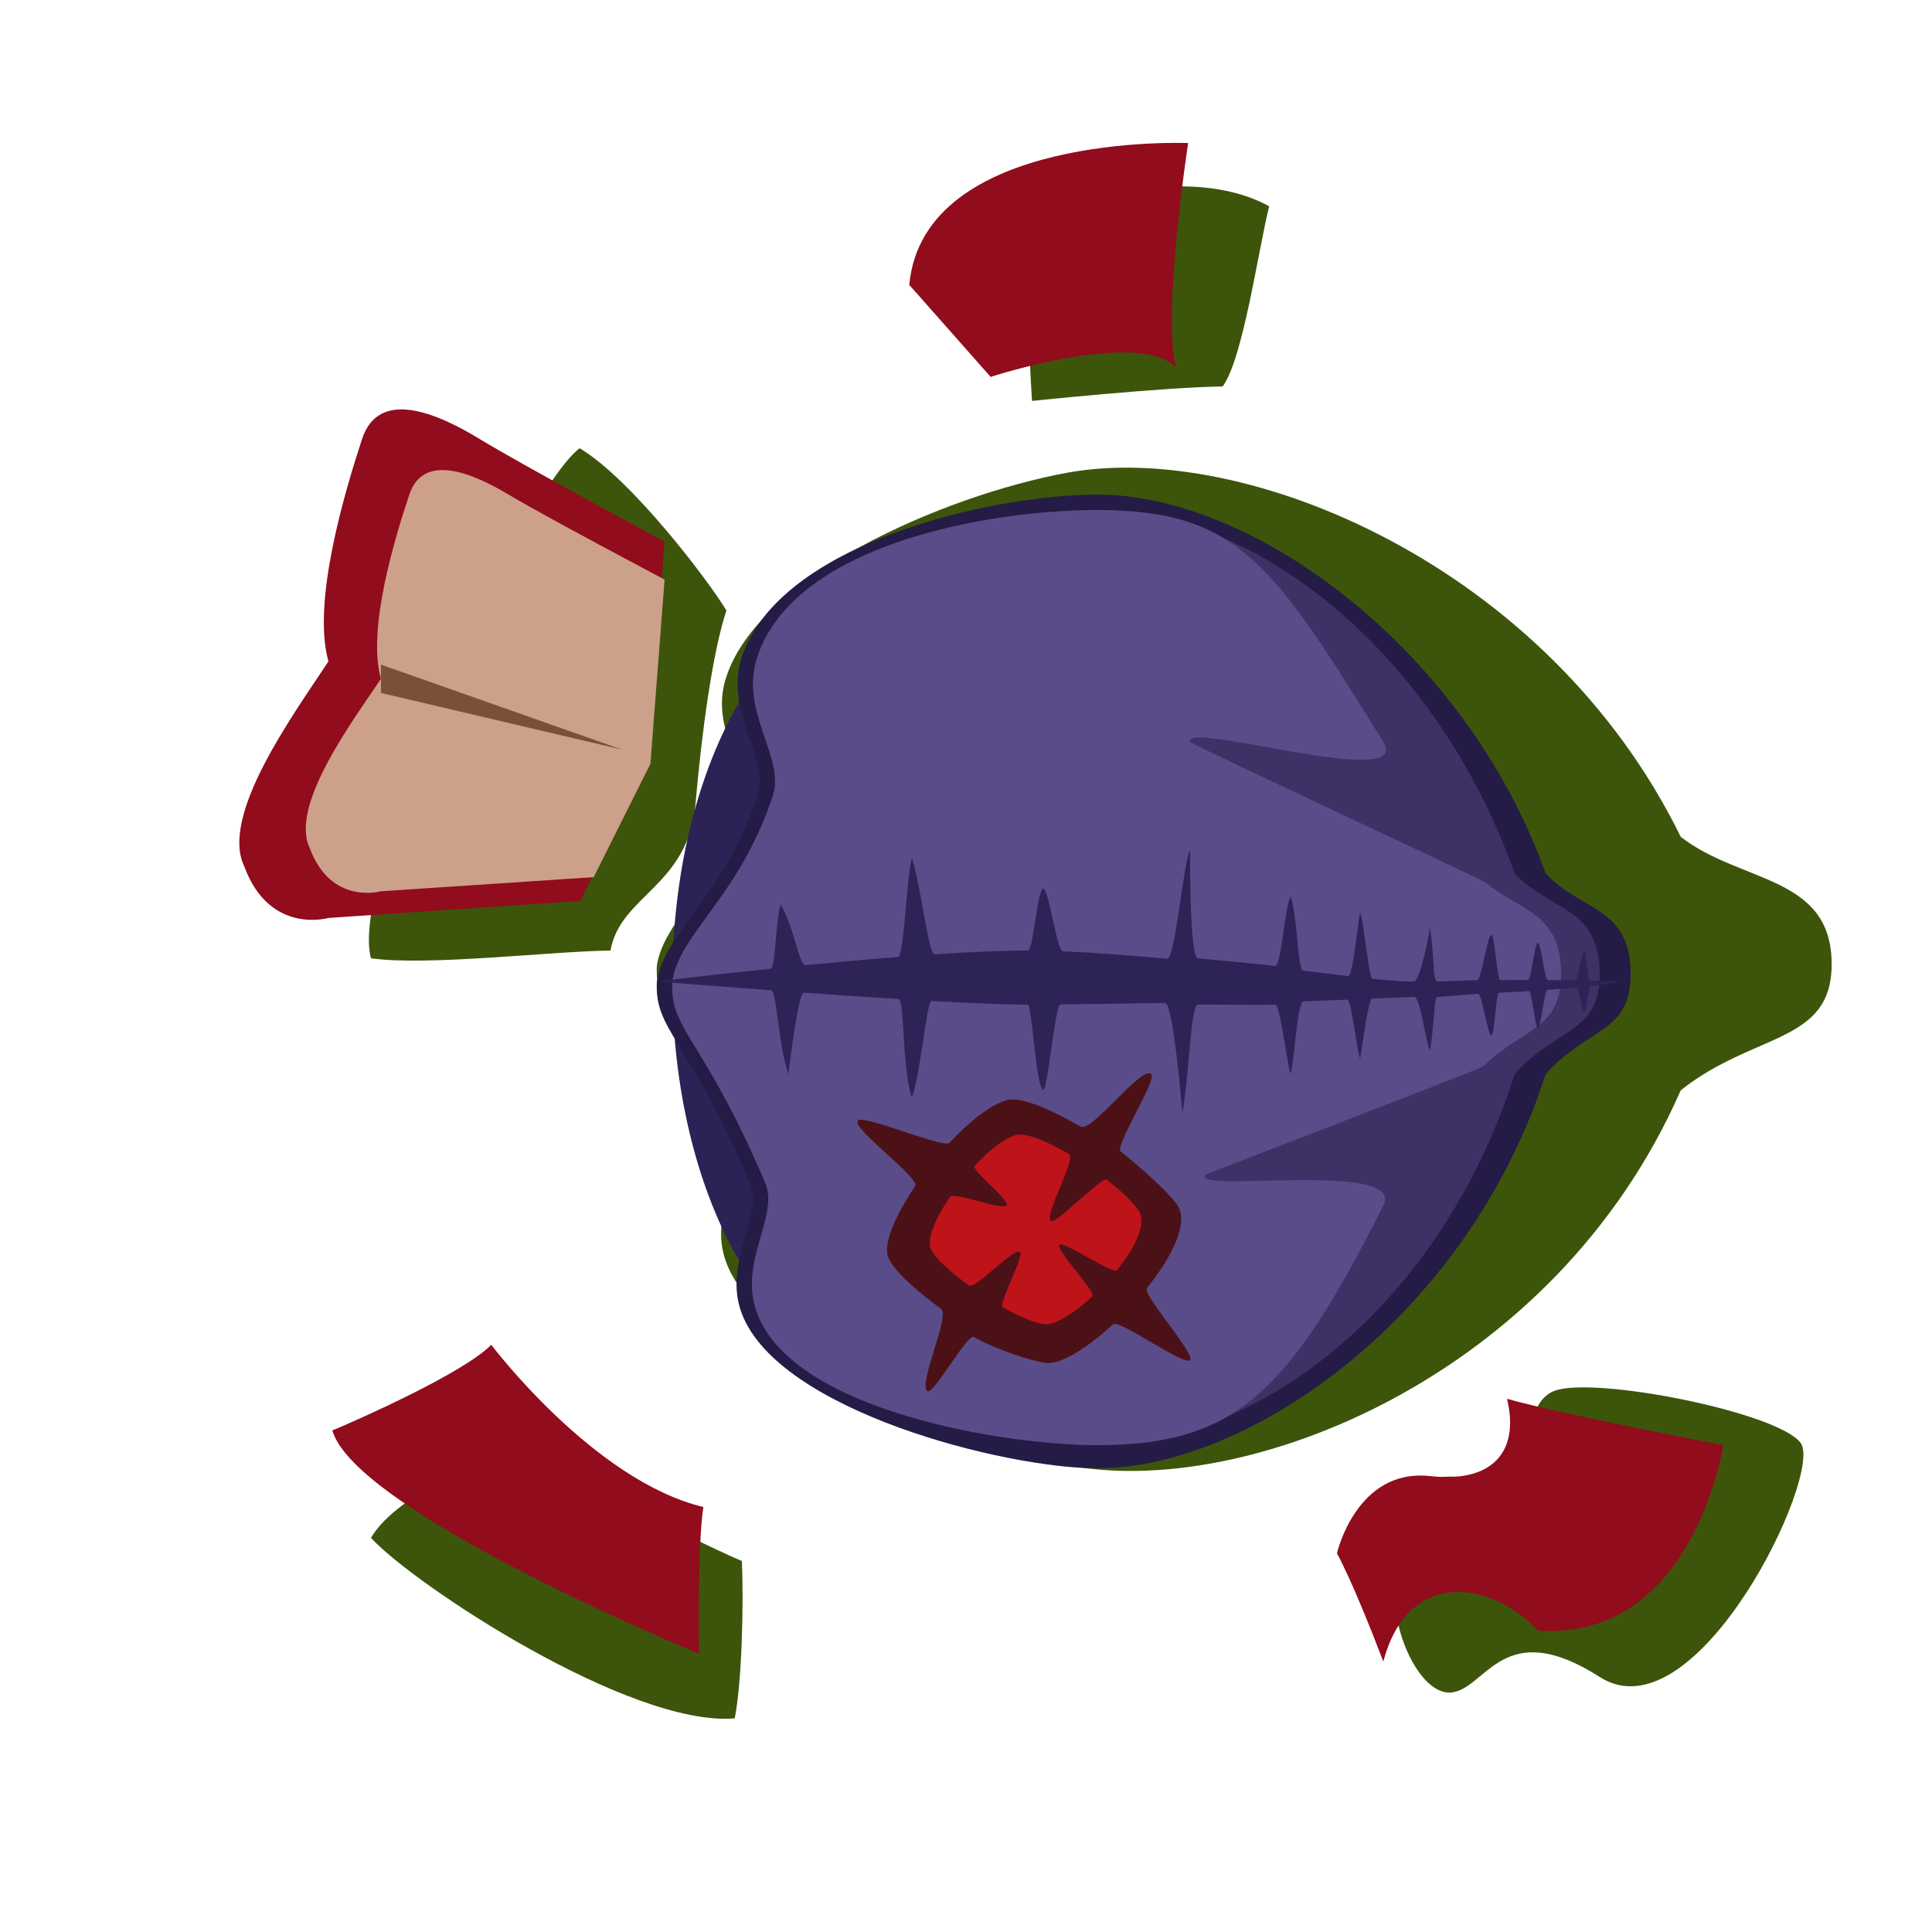<?xml version="1.0" encoding="UTF-8" standalone="no"?>
<!-- Created with Inkscape (http://www.inkscape.org/) -->

<svg
   xmlns:dc="http://purl.org/dc/elements/1.1/"
   xmlns:cc="http://creativecommons.org/ns#"
   xmlns:rdf="http://www.w3.org/1999/02/22-rdf-syntax-ns#"
   xmlns:svg="http://www.w3.org/2000/svg"
   xmlns="http://www.w3.org/2000/svg"
   xmlns:sodipodi="http://sodipodi.sourceforge.net/DTD/sodipodi-0.dtd"
   xmlns:inkscape="http://www.inkscape.org/namespaces/inkscape"
   id="svg3336"
   version="1.1"
   inkscape:version="0.91 r13725"
   xml:space="preserve"
   width="312.5"
   height="312.5"
   viewBox="0 0 312.5 312.5"
   sodipodi:docname="mage_icon.svg"><defs
     id="defs3340"><clipPath
       clipPathUnits="userSpaceOnUse"
       id="clipPath3350"><path
         d="M 0,250 250,250 250,0 0,0 0,250 Z"
         id="path3352"
         inkscape:connector-curvature="0" /></clipPath><clipPath
       clipPathUnits="userSpaceOnUse"
       id="clipPath3358"><path
         d="m 47.736,225.88 189.28,0 0,-198.286 -189.28,0 0,198.286 z"
         id="path3360"
         inkscape:connector-curvature="0" /></clipPath><clipPath
       clipPathUnits="userSpaceOnUse"
       id="clipPath3374"><path
         d="M 0,250 250,250 250,0 0,0 0,250 Z"
         id="path3376"
         inkscape:connector-curvature="0" /></clipPath><clipPath
       clipPathUnits="userSpaceOnUse"
       id="clipPath3382"><path
         d="m 87,173 56,0 0,-100 -56,0 0,100 z"
         id="path3384"
         inkscape:connector-curvature="0" /></clipPath><clipPath
       clipPathUnits="userSpaceOnUse"
       id="clipPath3398"><path
         d="M 0,250 250,250 250,0 0,0 0,250 Z"
         id="path3400"
         inkscape:connector-curvature="0" /></clipPath><clipPath
       clipPathUnits="userSpaceOnUse"
       id="clipPath3406"><path
         d="M 84.981,186 211,186 211,60 84.981,60 l 0,126 z"
         id="path3408"
         inkscape:connector-curvature="0" /></clipPath><clipPath
       clipPathUnits="userSpaceOnUse"
       id="clipPath3422"><path
         d="M 0,250 250,250 250,0 0,0 0,250 Z"
         id="path3424"
         inkscape:connector-curvature="0" /></clipPath><clipPath
       clipPathUnits="userSpaceOnUse"
       id="clipPath3430"><path
         d="M 86.981,184 207,184 207,63 86.981,63 l 0,121 z"
         id="path3432"
         inkscape:connector-curvature="0" /></clipPath><clipPath
       clipPathUnits="userSpaceOnUse"
       id="clipPath3446"><path
         d="M 0,250 250,250 250,0 0,0 0,250 Z"
         id="path3448"
         inkscape:connector-curvature="0" /></clipPath><clipPath
       clipPathUnits="userSpaceOnUse"
       id="clipPath3454"><path
         d="M 86.981,184 202,184 202,63 86.981,63 l 0,121 z"
         id="path3456"
         inkscape:connector-curvature="0" /></clipPath><clipPath
       clipPathUnits="userSpaceOnUse"
       id="clipPath3470"><path
         d="M 0,250 250,250 250,0 0,0 0,250 Z"
         id="path3472"
         inkscape:connector-curvature="0" /></clipPath><clipPath
       clipPathUnits="userSpaceOnUse"
       id="clipPath3478"><path
         d="m 85,140 125,0 0,-34 -125,0 0,34 z"
         id="path3480"
         inkscape:connector-curvature="0" /></clipPath><clipPath
       clipPathUnits="userSpaceOnUse"
       id="clipPath3494"><path
         d="M 0,250 250,250 250,0 0,0 0,250 Z"
         id="path3496"
         inkscape:connector-curvature="0" /></clipPath><clipPath
       clipPathUnits="userSpaceOnUse"
       id="clipPath3502"><path
         d="m 110.945,111.115 43.107,0 0,-41.138 -43.107,0 0,41.138 z"
         id="path3504"
         inkscape:connector-curvature="0" /></clipPath><clipPath
       clipPathUnits="userSpaceOnUse"
       id="clipPath3518"><path
         d="M 0,250 250,250 250,0 0,0 0,250 Z"
         id="path3520"
         inkscape:connector-curvature="0" /></clipPath><clipPath
       clipPathUnits="userSpaceOnUse"
       id="clipPath3526"><path
         d="m 120.299,103.191 27.408,0 0,-24.557 -27.408,0 0,24.557 z"
         id="path3528"
         inkscape:connector-curvature="0" /></clipPath><clipPath
       clipPathUnits="userSpaceOnUse"
       id="clipPath3542"><path
         d="M 0,250 250,250 250,0 0,0 0,250 Z"
         id="path3544"
         inkscape:connector-curvature="0" /></clipPath></defs><sodipodi:namedview
     pagecolor="#ffffff"
     bordercolor="#666666"
     borderopacity="1"
     objecttolerance="10"
     gridtolerance="10"
     guidetolerance="10"
     inkscape:pageopacity="0"
     inkscape:pageshadow="2"
     inkscape:window-width="640"
     inkscape:window-height="480"
     id="namedview3338"
     showgrid="false"
     inkscape:zoom="2.7136"
     inkscape:cx="156.25"
     inkscape:cy="156.25"
     inkscape:window-x="0"
     inkscape:window-y="0"
     inkscape:window-maximized="1"
     inkscape:current-layer="g3344" /><g
     id="g3344"
     inkscape:groupmode="layer"
     inkscape:label="mage_icon"
     transform="matrix(1.25,0,0,-1.25,0,312.5)"><g
       id="g3346"><g
         id="g3348"
         clip-path="url(#clipPath3350)"><g
           id="g3354"><g
             id="g3356" /><g
             id="g3362"><g
               clip-path="url(#clipPath3358)"
               id="g3364"><g
                 transform="translate(217.488,141.712)"
                 id="g3366"><path
                   d="m 0,0 c -17.234,35.154 -56.408,51.369 -79.438,47.108 -15.866,-2.934 -40.143,-13.397 -44.171,-26.742 -1.968,-6.516 3.095,-11.216 1.676,-15.806 -3.665,-11.862 -9.824,-15.841 -10.562,-21.272 -0.261,-5.465 3.087,-6.128 9.722,-23.128 1.611,-4.131 -2.955,-8.781 -0.836,-14.962 3.939,-11.49 30.12,-23.688 44.171,-26.488 22.854,-4.555 63.101,11.2 79.438,48.496 9.508,7.546 19.527,6.005 19.527,16.317 C 19.527,-4.928 7.752,-6.038 0,0 m -16.408,-71.712 c -5,-2 -1.141,-12.294 -11.401,-11.177 -10.83,1.118 -6.679,-6.675 -8.679,-12.175 -2,-5.5 2.34,-16.148 6.84,-15.648 4.5,0.5 6.66,10 19.16,2 12.5,-8 29,26.294 26,30.294 -3,4 -26.92,8.706 -31.92,6.706 m -122.08,57 c 1.253,7.173 10.067,8.269 11,19 0.799,9.198 2.201,19.634 4,25 -2.264,3.794 -12.292,17.02 -19,21 -7.58,-5.799 -29.938,-55.432 -27,-66 7.23,-1.037 23.19,0.9 31,1 m 79.211,72.99 c 2.646,3.606 4.605,17.65 6.017,23.32 -10.748,5.885 -27.373,0.115 -29.765,-2.012 -2.393,-2.127 -0.92,-23.177 -0.92,-23.177 0,0 17.121,1.789 24.668,1.869 m -89.211,-136.99 c -4.5,-1 -17.5,-6 -21,-12 5.5,-6 33.5,-24.5 47.069,-23.355 0.929,4.544 1.174,14.769 0.931,20.355 -7,3 -24.5,12 -27,15"
                   style="fill:#3c550b;fill-opacity:1;fill-rule:evenodd;stroke:none"
                   id="path3368"
                   inkscape:connector-curvature="0" /></g></g></g></g></g></g><g
       id="g3370"><g
         id="g3372"
         clip-path="url(#clipPath3374)"><g
           id="g3378"><g
             id="g3380" /><g
             id="g3386"><g
               clip-path="url(#clipPath3382)"
               id="g3388"><g
                 transform="translate(115,173)"
                 id="g3390"><path
                   d="m 0,0 c -15.464,0 -28,-22.386 -28,-50 0,-27.614 12.536,-50 28,-50 15.464,0 28,22.386 28,50 C 28,-22.386 15.464,0 0,0"
                   style="fill:#2d2255;fill-opacity:1;fill-rule:nonzero;stroke:none"
                   id="path3392"
                   inkscape:connector-curvature="0" /></g></g></g></g></g></g><g
       id="g3394"><g
         id="g3396"
         clip-path="url(#clipPath3398)"><g
           id="g3402"><g
             id="g3404" /><g
             id="g3410"><g
               clip-path="url(#clipPath3406)"
               id="g3412"><g
                 transform="translate(200,137)"
                 id="g3414"><path
                   d="m 0,0 c -10.363,28.904 -37.699,49 -58,49 -13.607,0 -41.086,-6.223 -46,-21 -2.377,-7.149 3.675,-12.968 2,-18 -4.403,-13.229 -12.061,-17.675 -13,-24 -0.334,-6.384 3.899,-7.045 12,-26 1.913,-4.476 -3.561,-10.294 -1,-17 4.813,-12.604 34.036,-20 46,-20 19.781,0 48.031,19.827 58,51 5.482,6.171 11,5.193 11,13 0,8.743 -6.512,8.086 -11,13"
                   style="fill:#241b46;fill-opacity:1;fill-rule:nonzero;stroke:none"
                   id="path3416"
                   inkscape:connector-curvature="0" /></g></g></g></g></g></g><g
       id="g3418"><g
         id="g3420"
         clip-path="url(#clipPath3422)"><g
           id="g3426"><g
             id="g3428" /><g
             id="g3434"><g
               clip-path="url(#clipPath3430)"
               id="g3436"><g
                 transform="translate(196,137)"
                 id="g3438"><path
                   d="m 0,0 c -10.363,28.904 -33.699,47 -54,47 -13.607,0 -39.086,-4.223 -44,-19 -2.377,-7.149 3.675,-12.968 2,-18 -4.403,-13.229 -12.061,-17.675 -13,-24 -0.334,-6.384 3.899,-7.045 12,-26 1.913,-4.476 -3.561,-10.294 -1,-17 4.813,-12.604 32.036,-17 44,-17 19.781,0 44.031,16.827 54,48 5.482,6.171 11,5.193 11,13 0,8.743 -6.512,8.086 -11,13"
                   style="fill:#3d3166;fill-opacity:1;fill-rule:nonzero;stroke:none"
                   id="path3440"
                   inkscape:connector-curvature="0" /></g></g></g></g></g></g><g
       id="g3442"><g
         id="g3444"
         clip-path="url(#clipPath3446)"><g
           id="g3450"><g
             id="g3452" /><g
             id="g3458"><g
               clip-path="url(#clipPath3454)"
               id="g3460"><g
                 transform="translate(192.252,135.8)"
                 id="g3462"><path
                   d="m 0,0 c -0.43,0.362 -37.849,17.759 -38.252,18.2 -0.91,2.866 28.994,-6.44 25,0 -14.303,23.062 -18.759,30 -37,30 -13.607,0 -39.086,-4.222 -44,-19 -2.377,-7.149 3.675,-12.968 2,-18 -4.403,-13.229 -12.061,-17.675 -13,-24 -0.334,-6.384 3.899,-7.045 12,-26 1.913,-4.475 -3.561,-10.294 -1,-17 4.814,-12.604 32.036,-17 44,-17 17.705,0 24.74,6.596 37,31 2.991,5.954 -25.047,1.477 -23,4 0.438,0.224 35.653,13.71 35.979,14.03 5.142,5.055 10.021,4.628 10.021,11.97 C 9.748,-3.842 4.354,-3.672 0,0"
                   style="fill:#5a4c89;fill-opacity:1;fill-rule:nonzero;stroke:none"
                   id="path3464"
                   inkscape:connector-curvature="0" /></g></g></g></g></g></g><g
       id="g3466"><g
         id="g3468"
         clip-path="url(#clipPath3470)"><g
           id="g3474"><g
             id="g3476" /><g
             id="g3482"><g
               clip-path="url(#clipPath3478)"
               id="g3484"><g
                 transform="translate(205.711,123.127)"
                 id="g3486"><path
                   d="M 0,0 C -0.276,0.005 -0.42,3.869 -0.711,3.873 -1.036,3.878 -1.511,0.022 -1.852,0.026 -2.975,0.039 -4.178,0.049 -5.424,0.054 -5.849,0.056 -6.278,4.872 -6.711,4.873 -7.137,4.874 -7.564,0.061 -7.996,0.061 -9.18,0.062 -10.381,0.059 -11.57,0.053 c -0.431,-0.002 -0.714,5.823 -1.141,5.82 -0.577,-0.004 -1.295,-5.836 -1.858,-5.841 -1.511,-0.013 -3.813,-0.135 -5.142,-0.159 -0.651,-0.012 -0.381,3.869 -1,7 -0.153,-1.875 -1.402,-6.977 -2,-7 -1.127,-0.042 -3.016,0.098 -5.408,0.345 -0.457,0.048 -1.059,6.997 -1.592,8.655 -0.264,-1.225 -0.953,-8.375 -1.541,-8.307 -1.809,0.212 -3.791,0.457 -5.872,0.716 -0.647,0.08 -0.779,7.652 -1.587,9.591 -0.766,-1.477 -1.219,-9.096 -2,-9 -3.066,0.375 -6.936,0.687 -10,1 -0.905,0.093 -1.018,9.277 -1,14 -0.864,-1.391 -1.894,-14.162 -3.006,-14.06 -4.711,0.436 -9.346,0.794 -13.468,0.96 -0.776,0.032 -1.79,8.083 -2.526,8.1 -0.776,0.018 -1.273,-8 -2,-8 -3.38,0 -7.567,-0.19 -12.051,-0.487 -0.816,-0.055 -1.616,8.048 -2.949,12.487 -0.748,-3.055 -1.026,-12.771 -1.783,-12.831 -4.007,-0.313 -8.103,-0.686 -11.953,-1.063 -0.864,-0.084 -1.429,4.729 -3.264,7.894 -0.743,-3.171 -0.635,-8.285 -1.291,-8.353 -8.392,-0.87 -14.709,-1.647 -14.709,-1.647 0,0 6.447,-0.53 14.776,-1.144 0.739,-0.055 0.87,-6.616 2.224,-10.856 0.405,2.952 1.351,10.596 2.021,10.548 4.001,-0.286 8.234,-0.574 12.273,-0.823 0.76,-0.046 0.45,-9.423 1.706,-12.725 1.177,3.21 1.896,12.511 2.555,12.474 5.078,-0.285 9.552,-0.474 12.445,-0.474 0.545,0 1.061,-11.008 2,-11 0.598,0.005 1.511,11.023 2.244,11.031 3.426,0.037 8.237,0.105 13.506,0.194 0.983,0.016 1.991,-11.243 2.25,-14.225 0.828,4.344 1.078,13.982 2,14 2.952,0.056 6.934,-0.104 10,0 0.669,0.023 1.412,-6.928 2,-9 0.576,2.317 0.852,9.384 1.692,9.416 1.958,0.076 3.844,0.155 5.59,0.232 0.64,0.028 1.118,-5.818 1.718,-7.648 0.438,2.681 1.1,7.773 1.555,7.794 1.752,0.08 4.265,0.151 5.445,0.206 0.708,0.033 1.287,-4.604 2,-7 0.614,2.991 0.525,6.978 1,7 1.582,0.074 3.719,0.315 5.273,0.393 0.523,0.025 1.21,-5.419 1.727,-5.393 0.382,0.02 0.594,5.512 0.971,5.532 1.324,0.071 2.617,0.145 3.866,0.223 0.384,0.023 0.788,-4.779 1.163,-4.755 0.429,0.028 0.826,4.884 1.242,4.913 1.326,0.094 2.585,0.193 3.752,0.298 0.332,0.03 0.688,-3.242 1.006,-3.211 0.293,0.029 0.551,3.362 0.83,3.393 1.678,0.18 3.096,0.381 4.17,0.607 C 3.316,-0.073 1.819,-0.03 0,0"
                   style="fill:#2e2357;fill-opacity:1;fill-rule:nonzero;stroke:none"
                   id="path3488"
                   inkscape:connector-curvature="0" /></g></g></g></g></g></g><g
       id="g3490"><g
         id="g3492"
         clip-path="url(#clipPath3494)"><g
           id="g3498"><g
             id="g3500" /><g
             id="g3506"><g
               clip-path="url(#clipPath3502)"
               id="g3508"><g
                 transform="translate(148.414,83.326)"
                 id="g3510"><path
                   d="m 0,0 c 3.303,4.108 5.448,8.461 3.947,10.713 -1.051,1.576 -4.797,4.97 -7.361,6.961 -0.811,0.629 4.836,9.428 3.961,10.039 -1.388,0.969 -7.72,-7.658 -9.138,-6.828 -4.015,2.352 -7.823,3.925 -9.562,3.427 -2.142,-0.611 -4.847,-2.781 -7.394,-5.519 -0.723,-0.776 -11.186,3.726 -11.867,2.881 -0.835,-1.037 8.128,-7.433 7.411,-8.497 -2.57,-3.818 -4.186,-7.545 -3.45,-9.264 0.707,-1.651 3.476,-4.185 6.835,-6.622 1.164,-0.845 -3.04,-9.837 -1.796,-10.617 0.817,-0.512 5.191,7.455 6,7 2.945,-1.661 7.601,-3.165 9.361,-3.362 1.94,-0.214 5.355,1.947 8.656,4.99 0.795,0.733 9.223,-5.443 9.983,-4.628 C 6.302,-8.559 -0.646,-0.804 0,0"
                   style="fill:#4c1117;fill-opacity:1;fill-rule:nonzero;stroke:none"
                   id="path3512"
                   inkscape:connector-curvature="0" /></g></g></g></g></g></g><g
       id="g3514"><g
         id="g3516"
         clip-path="url(#clipPath3518)"><g
           id="g3522"><g
             id="g3524" /><g
             id="g3530"><g
               clip-path="url(#clipPath3526)"
               id="g3532"><g
                 transform="translate(147.356,93.332)"
                 id="g3534"><path
                   d="m 0,0 c -0.757,1.136 -2.293,2.583 -4.14,4.017 -0.583,0.452 -6.585,-5.788 -7.215,-5.349 -1,0.697 3.349,8.059 2.328,8.656 -2.891,1.695 -5.633,2.826 -6.885,2.469 -1.542,-0.441 -3.489,-2.003 -5.324,-3.975 -0.52,-0.558 4.632,-4.503 4.141,-5.111 -0.6,-0.746 -6.833,1.834 -7.349,1.067 -1.85,-2.748 -3.014,-5.432 -2.484,-6.67 0.51,-1.188 2.503,-3.013 4.922,-4.768 0.837,-0.607 5.755,4.893 6.651,4.332 0.587,-0.369 -2.85,-6.821 -2.269,-7.149 2.121,-1.196 4.117,-2.066 5.384,-2.207 1.396,-0.155 3.855,1.402 6.232,3.592 0.572,0.529 -4.834,6.117 -4.287,6.703 0.516,0.552 6.988,-3.899 7.453,-3.32 C -0.464,-4.755 1.081,-1.621 0,0"
                   style="fill:#bd1319;fill-opacity:1;fill-rule:nonzero;stroke:none"
                   id="path3536"
                   inkscape:connector-curvature="0" /></g></g></g></g></g></g><g
       id="g3538"><g
         id="g3540"
         clip-path="url(#clipPath3542)"><g
           id="g3546"
           transform="translate(62.074,193.188)"><path
             d="m 0,0 c -5.437,3.32 -13.05,6.64 -15.226,0 -2.175,-6.64 -6.525,-21.026 -4.35,-28.772 -4.35,-6.64 -14.138,-19.92 -10.875,-26.56 3.263,-8.853 10.875,-6.64 10.875,-6.64 l 32.627,2.213 8.7,17.707 2.175,28.773 C 23.926,-13.279 5.438,-3.32 0,0"
             style="fill:#910c1c;fill-opacity:1;fill-rule:nonzero;stroke:none"
             id="path3548"
             inkscape:connector-curvature="0" /></g><g
           id="g3550"
           transform="translate(195,69)"><path
             d="m 0,0 c 1.5,-6 -1,-11 -10,-10 -9.5,1 -12,-10 -12,-10 0,0 2,-3.5 6,-14 3.5,13 14.988,9.66 20,4 20.128,-1.384 24,24 24,24 0,0 -21,4 -28,6 M -131.433,6.99 C -134.936,3.365 -148.854,-2.804 -152,-4.1 c 3.09,-10.622 47.462,-28.905 47.462,-28.905 0,0 -0.252,13.756 0.551,18.997 -14.218,3.421 -27.446,20.998 -27.446,20.998 m 54.092,137.148 10.529,-11.909 c 0,0 19.013,6.204 23.956,1.24 -1.763,7.097 1.602,29.021 1.602,29.021 0,0 -34.239,1.432 -36.087,-18.352"
             style="fill:#910c1c;fill-opacity:1;fill-rule:evenodd;stroke:none"
             id="path3552"
             inkscape:connector-curvature="0" /></g><g
           id="g3554"
           transform="translate(65.812,186)"><path
             d="m 0,0 c -4.588,2.75 -11.012,5.5 -12.847,0 -1.835,-5.5 -5.506,-17.417 -3.671,-23.833 -3.67,-5.5 -11.928,-16.5 -9.176,-22 2.753,-7.334 9.176,-5.5 9.176,-5.5 L 11.011,-49.5 18.352,-34.833 20.187,-11 C 20.187,-11 4.588,-2.75 0,0"
             style="fill:#cda08a;fill-opacity:1;fill-rule:nonzero;stroke:none"
             id="path3556"
             inkscape:connector-curvature="0" /></g><g
           id="g3558"
           transform="translate(49.295,164)"><path
             d="M 0,0 0,-3.667 31.199,-11 0,0 Z"
             style="fill:#7a5136;fill-opacity:1;fill-rule:nonzero;stroke:none"
             id="path3560"
             inkscape:connector-curvature="0" /></g></g></g></g></svg>